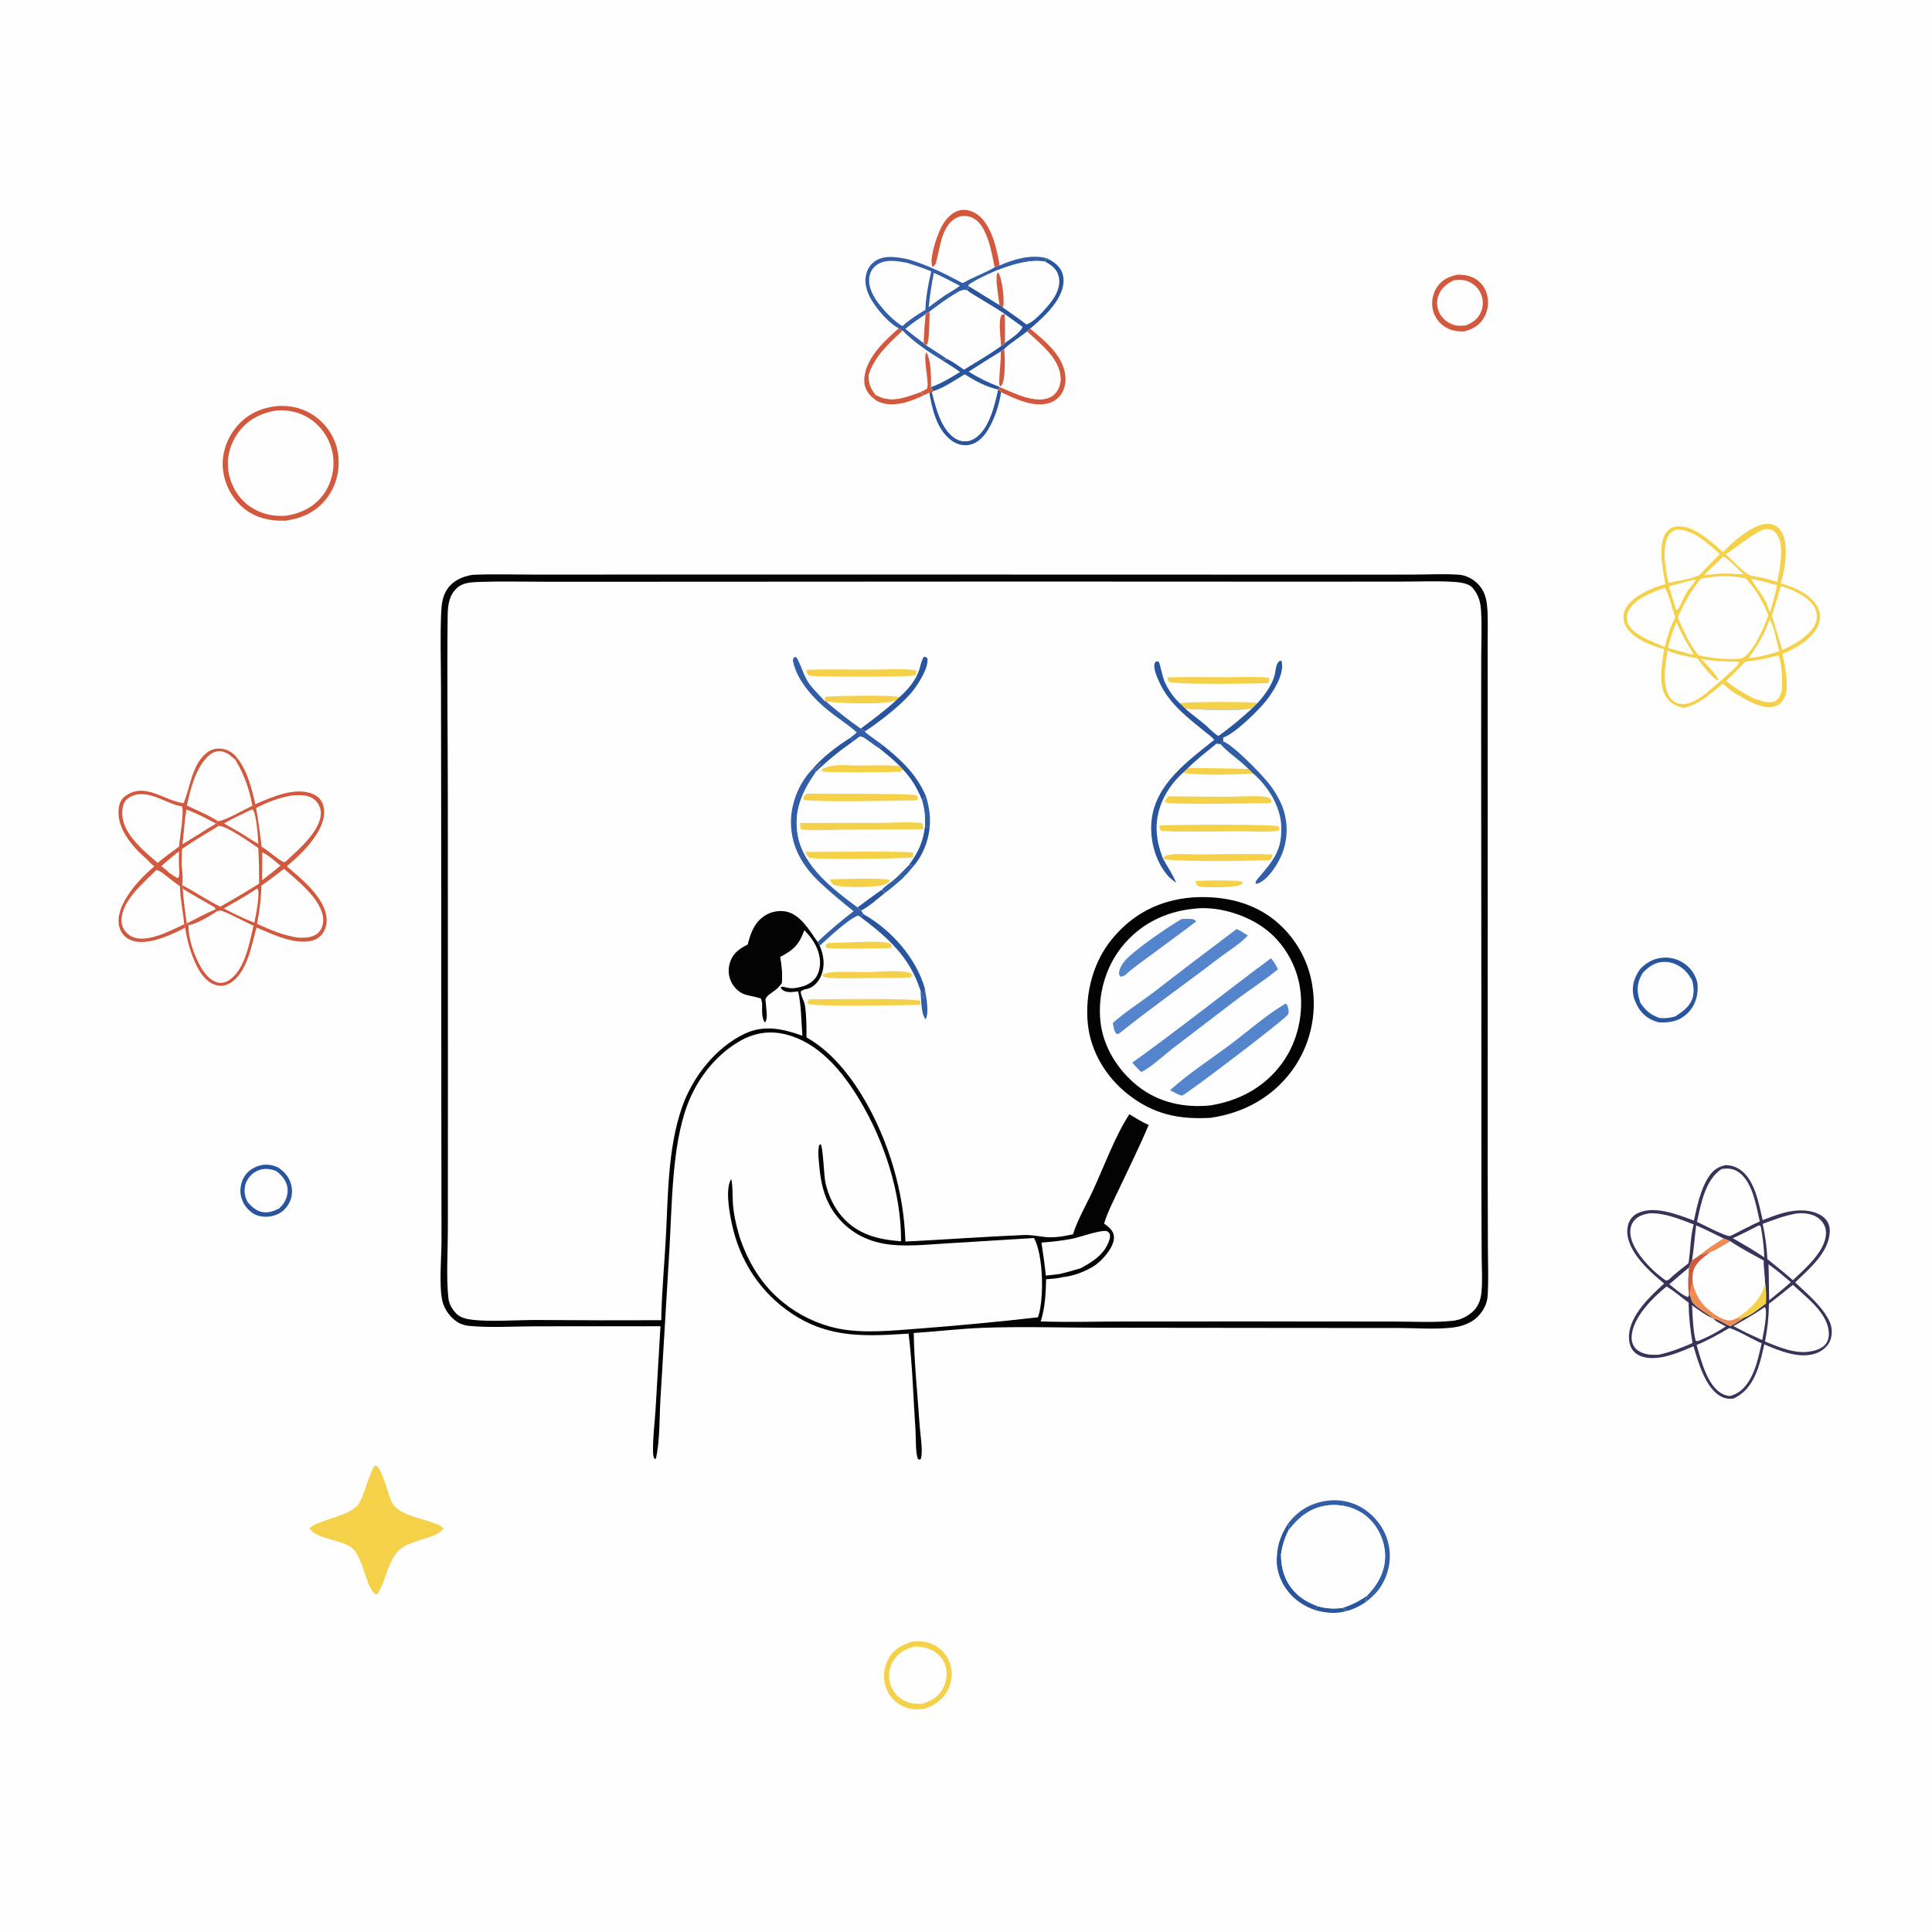 <?xml version="1.0" encoding="utf-8" ?>
<svg xmlns="http://www.w3.org/2000/svg" xmlns:xlink="http://www.w3.org/1999/xlink" width="1024" height="1024">
	<path fill="#FEFEFE" d="M0 0L1024 0L1024 1024L0 1024L0 0Z"/>
	<path fill="#29549E" d="M698.468 851.326C703.045 852.647 706.924 852.779 711.62 852.241C712.526 852.712 713.054 853.045 713.687 853.853C708.315 855.588 702.265 854.858 696.942 853.35L698.468 851.326Z"/>
	<path fill="#29549E" d="M682.709 807.555C683.22 808.98 683.307 809.544 682.961 811.084C680.791 815.402 679.656 819.158 678.952 823.932C678.992 831.676 681.137 838.616 686.729 844.25C690.076 847.623 694.051 849.71 698.468 851.326L696.942 853.35C691.521 851.445 686.554 848.25 682.907 843.769C678.582 838.454 676.086 831.436 676.811 824.564C677.115 818.198 679.298 812.846 682.709 807.555Z"/>
	<path fill="#29549E" d="M528.998 206.448L529.235 206.395L530.586 207.907C529.631 214.611 527.187 221.946 523.687 227.755C521.466 231.441 518.34 234.78 513.983 235.733C510.645 236.463 507.324 235.571 504.558 233.632C496.597 228.052 494.123 217.101 492.575 208.148L494.001 208.049C495.409 213.603 496.871 219.42 499.565 224.514C501.527 228.225 504.756 232.411 509.003 233.542C511.628 234.241 514.269 233.822 516.561 232.374C524.307 227.479 527.112 214.734 528.998 206.448Z"/>
	<path fill="#D2593E" d="M476.326 173.991L478.426 175.228C470.921 182.389 463.809 188.543 460.481 198.671C460.39 203.366 461.205 205.315 463.964 209.104C463.982 209.13 463.988 209.162 463.999 209.191Q464.802 209.629 465.627 210.024C473.066 213.554 480.766 210.318 487.916 207.753L489.75 209.438C483.156 212.71 474.23 215.904 466.914 213.394C465.739 212.991 464.212 212.323 463.359 211.4C461.823 210.331 460.564 209.001 459.614 207.376C457.362 203.527 457.942 199.75 459.018 195.688C462.373 186.482 469.269 180.412 476.326 173.991Z"/>
	<path fill="#D2593E" d="M527.208 141.681C525.794 134.96 524.555 127.357 521.181 121.283C519.498 118.252 517.102 115.654 513.636 114.781C511.167 114.159 508.427 114.485 506.246 115.814C498.902 120.291 498.242 131.647 496.165 138.983C495.821 140.198 495.475 140.756 494.417 141.407C493.98 140.987 494 141.124 493.873 140.474C492.896 135.466 497.055 123.183 499.783 118.827C501.891 115.46 504.964 112.164 509.035 111.398C512.333 110.777 515.83 111.951 518.44 113.969C525.531 119.451 528.552 132.196 529.771 140.74L527.208 141.681Z"/>
	<path fill="#D2593E" d="M546.037 174.218C553.854 180.683 563.929 188.788 564.706 199.746C564.975 203.545 563.966 207.482 561.346 210.329C558.7 213.206 554.967 214.337 551.141 214.326C543.665 214.304 537.251 210.853 530.586 207.907L529.235 206.395L529.797 205.075C536.466 207.759 543.256 211.496 550.605 211.65C553.668 211.714 556.843 211.034 559.044 208.757C561.208 206.519 562.251 203.377 562.118 200.296C561.676 190.016 551.219 182.113 544.318 175.712L546.037 174.218Z"/>
	<path fill="#325EA7" d="M682.709 807.555C687.759 800.846 694.458 796.759 702.755 795.519C710.418 794.374 717.993 796.097 724.242 800.723C730.644 805.462 735.231 812.601 736.34 820.538Q736.442 821.265 736.508 821.995Q736.575 822.726 736.605 823.459Q736.635 824.193 736.629 824.926Q736.623 825.66 736.581 826.393Q736.539 827.125 736.461 827.855Q736.383 828.585 736.269 829.31Q736.155 830.034 736.005 830.753Q735.856 831.471 735.671 832.181Q735.486 832.892 735.267 833.592Q735.048 834.292 734.794 834.981Q734.541 835.669 734.253 836.345Q733.966 837.02 733.646 837.68Q733.326 838.34 732.974 838.984Q732.622 839.628 732.238 840.254Q731.855 840.879 731.441 841.485Q731.027 842.091 730.584 842.676C728.583 845.298 726.136 847.367 723.561 849.399C724.022 848.297 724.113 847.172 724.287 845.998C724.79 845.441 725.295 844.891 725.808 844.344C731.077 838.729 734.519 831.363 734.099 823.528C733.704 816.149 730.221 808.753 724.592 803.935C719.024 799.168 711.221 797.032 703.975 797.855C694.651 798.914 688.452 804.003 682.961 811.084C683.307 809.544 683.22 808.98 682.709 807.555Z"/>
	<path fill="#29549E" d="M128.618 625.334C128.67 625.2 128.715 625.063 128.774 624.932C130.203 621.801 133.025 619.428 136.217 618.23C140.111 616.768 143.701 617.059 147.416 618.788C151.039 621.248 153.505 624.105 154.462 628.489Q154.616 629.177 154.697 629.878Q154.778 630.578 154.786 631.283Q154.793 631.989 154.727 632.691Q154.66 633.393 154.521 634.084Q154.381 634.775 154.17 635.448Q153.959 636.121 153.678 636.768Q153.398 637.415 153.051 638.029Q152.705 638.643 152.296 639.218C151.562 640.264 150.527 641.38 149.496 642.144C149.354 642.255 149.22 642.374 149.072 642.476C146.089 644.519 142.08 645.29 138.534 644.731C134.601 644.11 131.915 641.912 129.706 638.721C129.288 638.04 128.92 637.374 128.604 636.638C126.918 632.715 127.092 629.271 128.618 625.334Z"/>
	<path fill="#FEFEFE" d="M130.245 627.09C131.594 624.094 133.597 621.691 136.706 620.42C140.152 619.013 143.154 619.432 146.511 620.753C149.453 623.01 152.039 626.043 152.414 629.897C152.74 633.244 151.493 636.695 149.246 639.162Q148.588 639.875 147.887 640.547C145.315 641.792 142.74 642.833 139.829 642.525C136.13 642.134 133.589 639.833 131.258 637.127C129.418 633.614 129.243 630.895 130.245 627.09Z"/>
	<path fill="#D2593E" d="M772.331 145.621C775.106 145.496 777.977 145.856 780.524 147.017Q781.173 147.31 781.787 147.669Q782.402 148.028 782.976 148.449Q783.55 148.87 784.077 149.348Q784.605 149.826 785.08 150.356Q785.554 150.886 785.972 151.463Q786.389 152.04 786.744 152.657Q787.099 153.273 787.389 153.924Q787.678 154.574 787.898 155.251C789.218 159.32 788.854 164.014 786.858 167.805C784.44 172.396 780.85 174.294 776.094 175.673C772.431 175.701 769.472 175.394 766.254 173.475Q765.62 173.105 765.027 172.672Q764.434 172.239 763.888 171.749Q763.341 171.259 762.847 170.715Q762.353 170.172 761.916 169.582Q761.48 168.992 761.105 168.361Q760.73 167.73 760.421 167.064Q760.112 166.398 759.871 165.704Q759.631 165.01 759.462 164.296C758.488 160.221 759.339 155.629 761.664 152.152C764.258 148.271 767.909 146.575 772.331 145.621Z"/>
	<path fill="#FEFEFE" d="M770.478 148.533C772.745 148.34 774.997 148.141 777.204 148.83Q777.815 149.018 778.403 149.268Q778.991 149.517 779.551 149.826Q780.11 150.135 780.635 150.501Q781.159 150.866 781.643 151.283Q782.127 151.7 782.566 152.164Q783.005 152.629 783.393 153.137Q783.782 153.644 784.116 154.189Q784.45 154.734 784.726 155.31Q784.99 155.865 785.197 156.444Q785.404 157.022 785.552 157.619Q785.7 158.215 785.788 158.823Q785.876 159.431 785.904 160.045Q785.931 160.659 785.897 161.273Q785.862 161.886 785.767 162.493Q785.672 163.101 785.517 163.695Q785.362 164.29 785.148 164.866C783.627 168.897 780.814 170.782 777.029 172.453C775.286 172.635 773.481 172.789 771.741 172.482C768.47 171.904 765.294 169.666 763.526 166.88Q763.198 166.368 762.924 165.825Q762.652 165.282 762.437 164.713Q762.223 164.144 762.069 163.556Q761.916 162.968 761.825 162.366Q761.734 161.765 761.707 161.158Q761.68 160.551 761.717 159.944Q761.754 159.337 761.855 158.737Q761.955 158.138 762.118 157.552C763.375 153.084 766.53 150.594 770.478 148.533Z"/>
	<path fill="#FEFEFE" d="M511.287 198.392C517.079 201.962 522.321 204.923 528.998 206.448C527.112 214.734 524.307 227.479 516.561 232.374C514.269 233.822 511.628 234.241 509.003 233.542C504.756 232.411 501.527 228.225 499.565 224.514C496.871 219.42 495.409 213.603 494.001 208.049L494.751 207.277C500.408 205.491 506.19 201.448 511.287 198.392Z"/>
	<path fill="#29549E" d="M869.372 513.559C872.876 509.867 877.262 507.622 882.421 507.531Q883.307 507.519 884.189 507.597Q885.071 507.674 885.941 507.839Q886.811 508.005 887.66 508.257Q888.509 508.509 889.328 508.845Q890.147 509.181 890.929 509.598Q891.71 510.015 892.446 510.508Q893.181 511.001 893.864 511.565Q894.546 512.13 895.168 512.76C897.547 515.13 898.951 517.873 899.681 521.125C900.179 526.354 899.131 531.438 895.775 535.596C894.13 537.633 892.132 539.076 889.845 540.307C886.042 541.782 883.085 542.088 879.079 541.852C877.945 541.487 876.79 541.123 875.699 540.638C871.692 538.859 868.647 535.439 867.024 531.418C866.278 529.891 865.823 528.541 865.583 526.849C864.876 521.877 866.496 517.534 869.372 513.559Z"/>
	<path fill="#FEFEFE" d="M870.746 515.58C873.825 512.387 877.223 509.929 881.834 509.799C886.121 509.678 890.316 511.617 893.306 514.652C894.686 516.052 895.778 517.776 896.808 519.441C897.888 523.271 898.206 527.571 896.15 531.146C894.078 534.748 891.318 536.358 888.067 538.669C885.196 539.552 882.698 539.814 879.712 539.561C874.745 537.978 872.267 535.549 869.331 531.421Q868.864 529.851 868.487 528.258C867.387 523.447 868.15 519.705 870.746 515.58Z"/>
	<path fill="#FEFEFE" d="M544.318 175.712C551.219 182.113 561.676 190.016 562.118 200.296C562.251 203.377 561.208 206.519 559.044 208.757C556.843 211.034 553.668 211.714 550.605 211.65C543.256 211.496 536.466 207.759 529.797 205.075C523.948 202.864 518.699 200.321 513.403 196.993Q521.851 191.54 530.415 186.269L532.223 184.99C535.637 181.691 540.554 178.741 544.318 175.712Z"/>
	<path fill="#D2593E" d="M532.223 184.99C532.774 188.286 532.952 201.727 530.892 204.129C530.682 204.373 530.441 204.588 530.215 204.818C529.333 203.87 529.59 202.044 529.642 200.763C529.838 195.922 530.572 191.126 530.415 186.269L532.223 184.99Z"/>
	<path fill="#FEFEFE" d="M478.426 175.228C484.423 181.371 492.2 186.587 499.53 191.05C502.614 193.045 505.923 194.944 508.824 197.186C503.855 200.231 498.948 203.198 493.456 205.214L494.751 207.277L494.001 208.049L492.575 208.148L489.75 209.438L487.916 207.753C480.766 210.318 473.066 213.554 465.627 210.024Q464.802 209.629 463.999 209.191C463.988 209.162 463.982 209.13 463.964 209.104C461.205 205.315 460.39 203.366 460.481 198.671C463.809 188.543 470.921 182.389 478.426 175.228Z"/>
	<path fill="#D2593E" d="M487.916 207.753C488.403 207.546 488.895 207.346 489.374 207.121C489.835 206.904 491.096 206.273 491.331 205.858C492.727 203.388 489.301 190.956 490.811 186.839L491.265 187.146C493.628 192.098 493.48 199.734 493.456 205.214L494.751 207.277L494.001 208.049L492.575 208.148L489.75 209.438L487.916 207.753Z"/>
	<path fill="#F5D14A" d="M483.255 870.113C487.039 869.673 490.369 869.823 493.923 871.342Q494.329 871.515 494.726 871.708Q495.123 871.901 495.509 872.114Q495.895 872.327 496.27 872.56Q496.645 872.793 497.008 873.044Q497.37 873.296 497.72 873.566Q498.069 873.836 498.404 874.123Q498.738 874.411 499.058 874.715Q499.378 875.019 499.682 875.339Q499.985 875.659 500.272 875.994Q500.559 876.33 500.829 876.679Q501.098 877.029 501.349 877.391Q501.6 877.754 501.833 878.129Q502.065 878.505 502.278 878.891Q502.491 879.278 502.683 879.675Q502.876 880.072 503.048 880.478Q503.22 880.884 503.371 881.299C505.009 885.801 504.639 890.93 502.612 895.246C500.017 900.769 495.659 903.731 490.075 905.635C485.955 906.337 481.771 905.945 477.999 904.068Q477.242 903.69 476.527 903.239Q475.812 902.787 475.145 902.266Q474.479 901.744 473.869 901.158Q473.258 900.573 472.71 899.929Q472.161 899.285 471.68 898.589Q471.2 897.893 470.791 897.152Q470.382 896.411 470.05 895.633Q469.718 894.855 469.466 894.048Q469.18 893.169 468.982 892.266Q468.784 891.364 468.676 890.446Q468.568 889.528 468.55 888.604Q468.533 887.68 468.606 886.758Q468.68 885.837 468.843 884.927Q469.007 884.018 469.26 883.129Q469.512 882.24 469.851 881.38Q470.189 880.52 470.611 879.697C473.405 874.321 477.772 871.967 483.255 870.113Z"/>
	<path fill="#FEFEFE" d="M485.218 872.651C488.125 872.734 491.151 873.319 493.781 874.579C497.268 876.249 500.025 879.235 501.132 882.968C502.338 887.031 501.638 891.705 499.526 895.352C496.929 899.836 493.129 901.766 488.335 903.079C484.547 903.122 481.38 902.784 478.105 900.716Q477.478 900.324 476.893 899.871Q476.308 899.418 475.772 898.908Q475.236 898.398 474.754 897.837Q474.272 897.275 473.849 896.668Q473.426 896.061 473.067 895.414Q472.707 894.768 472.415 894.088Q472.122 893.409 471.9 892.703Q471.677 891.997 471.527 891.273Q471.377 890.544 471.299 889.804Q471.221 889.064 471.216 888.32Q471.211 887.575 471.279 886.834Q471.347 886.093 471.487 885.362Q471.627 884.631 471.838 883.917Q472.05 883.204 472.33 882.514Q472.61 881.825 472.956 881.166Q473.303 880.508 473.712 879.886C476.406 875.747 480.501 873.629 485.218 872.651Z"/>
	<path fill="#325EA7" d="M529.771 140.74C537.391 137.34 546.23 134.791 554.529 136.765L554.17 138.774C543.469 136.246 524.167 144.292 514.799 150.04C514.341 150.321 513.909 150.642 513.47 150.952L513.432 151.69L512.631 153.975C510.037 153.302 508.477 154.46 506.281 155.745C501.554 158.513 497.084 161.917 492.716 165.214L490.606 166.485Q489.898 174.164 489.537 181.868L490.92 182.926C494.645 185.356 498.441 187.716 502.104 190.237L499.53 191.05C492.2 186.587 484.423 181.371 478.426 175.228L476.326 173.991C471.526 171.553 466.385 165.605 463.339 161.217C460.263 156.786 457.867 151.38 458.979 145.885C459.604 142.798 461.242 140.092 463.899 138.352C469.083 134.957 475.426 136.317 481.092 137.349C491.548 140.448 500.681 144.937 510.227 150.073C515.707 146.919 521.794 144.841 527.208 141.681L529.771 140.74Z"/>
	<path fill="#FEFEFE" d="M479.82 174.317C483.279 171.476 486.901 168.986 490.606 166.485Q489.898 174.164 489.537 181.868Q484.611 178.179 479.82 174.317Z"/>
	<path fill="#FEFEFE" d="M494.92 144.639C499.654 146.659 504.187 149.114 508.75 151.487C506.209 153.382 503.345 154.995 500.662 156.693C497.801 158.629 495.04 160.757 492.247 162.795C492.814 156.684 493.802 150.669 494.92 144.639Z"/>
	<path fill="#FEFEFE" d="M478.307 172.836C473.933 170.297 469.683 165.833 466.53 161.927C463.193 157.791 460.029 152.567 460.761 147.038C461.1 144.481 462.326 142.148 464.408 140.595C469.102 137.095 475.429 138.34 480.739 139.262C485.054 140.694 489.396 142.064 493.59 143.831C492.004 150.547 490.682 157.327 490.478 164.246C486.034 166.839 482.127 169.396 478.307 172.836Z"/>
	<path fill="#F5D14A" d="M198.547 776.744C198.988 776.834 199.271 776.862 199.689 777.096C202.484 778.657 205.83 792.245 207.486 795.847C210.611 802.644 222.049 804.432 228.536 806.754C230.51 807.461 234.1 808.438 235.016 810.366C230.285 816.093 216.279 815.984 210.741 822.37C205.35 828.585 204.517 837.945 200.025 844.926L198.833 844.874C194.03 841.27 192.789 827.02 187.253 821.108C182.581 816.119 167.694 815.966 164.089 810.138C167.42 805.803 184.324 803.934 189.554 797.817C192.761 794.067 195.07 782.488 198.547 776.744Z"/>
	<path fill="#FEFEFE" d="M682.961 811.084C688.452 804.003 694.651 798.914 703.975 797.855C711.221 797.032 719.024 799.168 724.592 803.935C730.221 808.753 733.704 816.149 734.099 823.528C734.519 831.363 731.077 838.729 725.808 844.344C725.295 844.891 724.79 845.441 724.287 845.998C724.113 847.172 724.022 848.297 723.561 849.399C720.42 851.286 717.31 853.063 713.687 853.853C713.054 853.045 712.526 852.712 711.62 852.241C706.924 852.779 703.045 852.647 698.468 851.326C694.051 849.71 690.076 847.623 686.729 844.25C681.137 838.616 678.992 831.676 678.952 823.932C679.656 819.158 680.791 815.402 682.961 811.084Z"/>
	<path fill="#29549E" d="M711.62 852.241C716.338 850.745 720.215 848.812 724.287 845.998C724.113 847.172 724.022 848.297 723.561 849.399C720.42 851.286 717.31 853.063 713.687 853.853C713.054 853.045 712.526 852.712 711.62 852.241Z"/>
	<path fill="#FEFEFE" d="M554.529 136.765C558.295 138.549 561.788 140.856 563.153 145.017C564.539 149.243 563.22 153.72 561.21 157.499C557.719 164.064 551.568 169.408 546.037 174.218L544.318 175.712C540.554 178.741 535.637 181.691 532.223 184.99L530.415 186.269Q521.851 191.54 513.403 196.993C518.699 200.321 523.948 202.864 529.797 205.075L529.235 206.395L528.998 206.448C522.321 204.923 517.079 201.962 511.287 198.392C506.19 201.448 500.408 205.491 494.751 207.277L493.456 205.214C498.948 203.198 503.855 200.231 508.824 197.186C505.923 194.944 502.614 193.045 499.53 191.05L502.104 190.237C498.441 187.716 494.645 185.356 490.92 182.926L489.537 181.868Q489.898 174.164 490.606 166.485L492.716 165.214C497.084 161.917 501.554 158.513 506.281 155.745C508.477 154.46 510.037 153.302 512.631 153.975L513.432 151.69L513.47 150.952C513.909 150.642 514.341 150.321 514.799 150.04C524.167 144.292 543.469 136.246 554.17 138.774L554.529 136.765Z"/>
	<path fill="#D2593E" d="M529.713 161.737C529.354 157.238 527.437 148.852 528.465 144.95L529.067 144.341C531.167 147.65 532.369 158.033 531.795 161.911C531.716 162.446 531.66 162.51 531.468 162.937L529.713 161.737Z"/>
	<path fill="#29549E" d="M554.529 136.765C558.295 138.549 561.788 140.856 563.153 145.017C564.539 149.243 563.22 153.72 561.21 157.499C557.719 164.064 551.568 169.408 546.037 174.218L544.318 175.712C540.554 178.741 535.637 181.691 532.223 184.99L530.415 186.269Q521.851 191.54 513.403 196.993C518.699 200.321 523.948 202.864 529.797 205.075L529.235 206.395L528.998 206.448C522.321 204.923 517.079 201.962 511.287 198.392C506.19 201.448 500.408 205.491 494.751 207.277L493.456 205.214C498.948 203.198 503.855 200.231 508.824 197.186C505.923 194.944 502.614 193.045 499.53 191.05L502.104 190.237C505.102 191.619 508.154 194.044 510.966 195.839C517.548 191.812 524.236 187.884 530.54 183.432L532.575 181.864C532.615 176.723 532.72 171.576 532.489 166.438C527.652 163.17 522.557 160.239 517.569 157.207C515.843 156.199 514.211 155.202 512.631 153.975L513.432 151.69Q516.7 153.725 519.991 155.721L529.713 161.737L531.468 162.937C535.665 165.881 539.939 168.783 543.971 171.946C544.07 171.928 544.17 171.92 544.266 171.891C548.528 170.59 556.52 161.377 558.878 157.419C560.891 154.04 562.146 150.096 561.038 146.186C559.972 142.422 557.432 140.608 554.17 138.774L554.529 136.765Z"/>
	<path fill="#FEFEFE" d="M532.489 166.438Q537.26 169.816 541.991 173.25C540.727 176.464 535.269 179.822 532.575 181.864C532.615 176.723 532.72 171.576 532.489 166.438Z"/>
	<path fill="#FEFEFE" d="M492.716 165.214C497.084 161.917 501.554 158.513 506.281 155.745C508.477 154.46 510.037 153.302 512.631 153.975C514.211 155.202 515.843 156.199 517.569 157.207C522.557 160.239 527.652 163.17 532.489 166.438C532.72 171.576 532.615 176.723 532.575 181.864L530.54 183.432C524.236 187.884 517.548 191.812 510.966 195.839C508.154 194.044 505.102 191.619 502.104 190.237C498.441 187.716 494.645 185.356 490.92 182.926L489.537 181.868Q489.898 174.164 490.606 166.485L492.716 165.214Z"/>
	<path fill="#D2593E" d="M530.54 183.432C530.486 179.027 528.962 170.811 530.777 166.943L532.489 166.438C532.72 171.576 532.615 176.723 532.575 181.864L530.54 183.432Z"/>
	<path fill="#D2593E" d="M492.716 165.214C492.613 167.9 492.673 181.226 491.324 182.642C491.21 182.761 491.054 182.832 490.92 182.926L489.537 181.868Q489.898 174.164 490.606 166.485L492.716 165.214Z"/>
	<path fill="#D2593E" d="M147.155 215.191C154.394 214.795 161.279 216.46 167.185 220.81C173.541 225.491 177.968 232.418 179.138 240.271C180.37 248.534 178.478 256.968 173.469 263.706C167.897 271.201 160.455 274.578 151.401 275.978C143.604 276.256 136.102 274.745 129.79 269.879C123.356 264.918 119.094 257.052 118.19 248.999C117.286 240.945 120 232.826 125.058 226.571C130.782 219.491 138.22 216.129 147.155 215.191Z"/>
	<path fill="#FEFEFE" d="M145.973 217.642C152.557 217.013 158.803 218.329 164.365 222.03Q164.951 222.427 165.517 222.853Q166.082 223.279 166.626 223.732Q167.169 224.186 167.689 224.666Q168.209 225.147 168.705 225.652Q169.2 226.158 169.67 226.688Q170.139 227.218 170.582 227.77Q171.024 228.323 171.439 228.897Q171.853 229.471 172.238 230.065Q172.623 230.659 172.978 231.272Q173.333 231.884 173.656 232.514Q173.98 233.143 174.272 233.788Q174.564 234.433 174.823 235.092Q175.082 235.751 175.308 236.422Q175.534 237.093 175.726 237.774Q175.918 238.456 176.076 239.146Q176.234 239.836 176.357 240.533C177.595 247.887 175.924 255.823 171.555 261.894C166.661 268.695 159.661 272.092 151.528 273.351C144.981 273.891 138.379 272.392 132.878 268.728C126.606 264.551 122.551 257.837 121.194 250.483C119.848 243.194 121.78 235.796 125.958 229.755C130.851 222.682 137.741 219.137 145.973 217.642Z"/>
	<path fill="#D2593E" d="M97.312 425.706C100.896 417.087 101.685 405.308 109.558 399.004C111.748 397.252 114.433 396.505 117.214 396.816C120.725 397.208 123.612 399.005 125.731 401.781L124.895 402.933C129.479 410.486 132.22 418.371 133.802 427.082C129.674 428.989 119.127 435.144 115.559 435.285L114.597 436.185C114.989 437.096 115.26 437.138 116.038 437.701C109.5 441.685 102.873 445.577 96.564 449.919C96.431 452.788 96.151 455.722 96.314 458.591C96.695 461.783 97.12 466.052 96.577 469.199L96.821 470.894C99.375 472.833 113.358 480.461 113.799 480.952C114.037 481.217 114.102 481.596 114.253 481.918L115.001 483.011C112.347 484.924 102.984 490.46 99.947 490.287L99.201 489.398L97.911 489.895L98.139 491.706C91.257 495.303 81.379 499.807 73.495 499.218C70.274 498.977 67.165 497.745 65.136 495.143C63.197 492.657 62.575 489.423 62.931 486.337C64.063 476.502 74.485 465.188 81.813 459.162C80.156 457.973 78.791 456.46 77.368 455.008C75.336 453.257 73.355 451.363 71.569 449.362C66.589 443.78 62.179 436.763 62.87 428.965C63.103 426.323 63.983 423.801 66.143 422.135C76.472 414.168 86.825 424.227 96.884 425.656C97.026 425.676 97.169 425.69 97.312 425.706Z"/>
	<path fill="#FEFEFE" d="M94.844 451.173C94.745 454.59 94.759 457.915 95.024 461.324C94.978 462.87 95.237 464.188 94.355 465.49C92.59 464.839 91.252 463.541 89.643 462.604C88.616 461.338 86.757 460.159 85.476 459.097C88.469 456.328 91.713 453.785 94.844 451.173Z"/>
	<path fill="#FEFEFE" d="M96.821 470.894C99.375 472.833 113.358 480.461 113.799 480.952C114.037 481.217 114.102 481.596 114.253 481.918C109.053 484.153 104.017 486.88 98.956 489.416C98.095 483.243 97.285 477.111 96.821 470.894Z"/>
	<path fill="#FEFEFE" d="M98.772 429.045C104.216 431.069 109.396 433.731 114.471 436.541C111.513 438.242 108.642 440.062 105.767 441.898L96.695 447.494C97.474 441.337 97.779 435.195 98.772 429.045Z"/>
	<path fill="#FEFEFE" d="M78.915 453.283C75.986 450.734 73.158 448.01 70.7 444.997C66.872 440.304 64.117 434.936 64.937 428.686C65.232 426.436 66.129 424.262 68.073 422.963C77.141 416.903 88.005 426.146 95.705 427.224C95.95 427.258 96.196 427.283 96.442 427.312C97.689 430.439 95.245 444.195 94.898 448.681C91.083 451.51 87.223 454.293 83.57 457.331L78.915 453.283Z"/>
	<path fill="#FEFEFE" d="M82.847 461.14C85.202 461.45 88.324 464.568 90.333 465.992Q92.877 467.869 95.388 469.789C95.535 476.638 97.021 483.14 97.634 489.903C90.954 492.916 83.152 497.226 75.727 497.497C72.624 497.61 69.645 496.832 67.367 494.63C65.372 492.7 64.331 490.403 64.404 487.611C64.677 477.141 76.082 467.958 82.847 461.14Z"/>
	<path fill="#FEFEFE" d="M99.098 426.992C100.756 418.609 103.455 408.253 109.349 401.763C111.109 399.825 113.357 398.21 116.066 398.143C119.668 398.053 122.511 400.545 124.895 402.933C129.479 410.486 132.22 418.371 133.802 427.082C129.674 428.989 119.127 435.144 115.559 435.285C110.537 431.986 104.528 429.568 99.098 426.992Z"/>
	<path fill="#D2593E" d="M124.895 402.933L125.731 401.781C131.147 408.54 133.405 417.953 135.369 426.208C144.023 422.509 156.39 416.92 165.757 420.808C168.254 421.845 170.189 423.632 171.106 426.205C172.634 430.491 171.477 435.278 169.48 439.203C165.505 447.014 158.584 453.555 152.006 459.171C159.81 465.833 172.496 475.95 173.139 487.066C173.32 490.192 172.36 493.278 170.285 495.647C168.003 498.253 164.547 499.068 161.212 499.096C152.509 499.168 143.806 494.916 135.946 491.589C133.38 501.008 130.949 515.813 121.823 521.155C119.367 522.592 116.962 522.851 114.242 522.038C109.408 520.593 106.296 516 104.162 511.701C101.049 505.426 99.207 498.605 98.139 491.706L97.911 489.895L99.201 489.398L99.947 490.287C102.984 490.46 112.347 484.924 115.001 483.011L114.253 481.918C114.102 481.596 114.037 481.217 113.799 480.952C113.358 480.461 99.375 472.833 96.821 470.894L96.577 469.199C97.12 466.052 96.695 461.783 96.314 458.591C96.151 455.722 96.431 452.788 96.564 449.919C102.873 445.577 109.5 441.685 116.038 437.701C115.26 437.138 114.989 437.096 114.597 436.185L115.559 435.285C119.127 435.144 129.674 428.989 133.802 427.082C132.22 418.371 129.479 410.486 124.895 402.933Z"/>
	<path fill="#FEFEFE" d="M138.994 451.725C142.467 453.33 145.68 456.409 148.675 458.805C147.25 460.052 145.735 461.208 144.256 462.392L138.927 466.553C138.888 461.612 138.965 456.666 138.994 451.725Z"/>
	<path fill="#FEFEFE" d="M133.616 428.986L133.89 429.095C136.045 431.393 136.679 443.809 136.949 447.277C133.817 445.515 130.786 443.504 127.731 441.607L118.736 436.459C123.485 433.625 128.633 431.379 133.616 428.986Z"/>
	<path fill="#FEFEFE" d="M136.276 470.913L136.597 471.16C137.954 473.706 135.485 485.703 134.828 489.018C131.169 487.673 127.681 485.976 124.165 484.304C122.288 483.495 120.46 482.433 118.637 481.499C124.579 478.082 130.619 474.792 136.276 470.913Z"/>
	<path fill="#FEFEFE" d="M154.467 421.661C154.903 421.618 155.338 421.572 155.775 421.547C159.799 421.313 163.864 421.192 167.021 424.126C168.937 425.906 170.061 428.286 170.052 430.918C170.02 440.446 157.839 450.639 151.379 456.649L150.87 456.965C148.306 456.6 141.872 450.42 138.697 448.812C137.858 441.904 136.932 435.102 135.737 428.246C141.705 425.123 147.823 422.851 154.467 421.661Z"/>
	<path fill="#FEFEFE" d="M150.506 460.484C157.676 466.819 170.826 476.868 171.297 487.187C171.412 489.713 170.584 492.573 168.714 494.349C165.854 497.066 161.883 497.07 158.206 496.982C150.292 495.871 143.44 492.95 136.233 489.659C137.581 482.877 138.366 476.246 138.627 469.336C142.722 466.551 146.613 463.539 150.506 460.484Z"/>
	<path fill="#FEFEFE" d="M115.001 483.011C115.578 482.878 116.14 482.588 116.731 482.612C118.979 482.704 130.868 489.251 134.385 490.603C132.218 499.788 129.799 514.213 121.204 519.639C119.496 520.718 117.449 521.226 115.455 520.762C111.333 519.802 108.269 515.753 106.291 512.273C102.849 506.215 99.663 497.323 99.947 490.287C102.984 490.46 112.347 484.924 115.001 483.011Z"/>
	<path fill="#FEFEFE" d="M116.038 437.701C120.444 437.862 132.774 446.666 136.867 449.436C137.335 455.736 137.307 462.035 137.331 468.348Q127.178 474.709 116.721 480.555C109.657 477.075 103.309 472.596 96.577 469.199C97.12 466.052 96.695 461.783 96.314 458.591C96.151 455.722 96.431 452.788 96.564 449.919C102.873 445.577 109.5 441.685 116.038 437.701Z"/>
	<path fill="#F5D14A" d="M913.265 292.681C917.214 288.209 922.203 284.101 927.303 281.003C930.775 278.894 935.296 276.796 939.425 277.981C941.79 278.66 943.504 280.362 944.61 282.515C948.128 289.369 946.084 302.153 943.855 309.134Q946.039 309.832 948.203 310.592C954.07 312.683 961.043 316.478 963.67 322.401C965.012 325.43 964.894 328.743 963.56 331.751C960.412 338.847 951.599 343.779 944.693 346.511C946.149 353.367 947.895 361.06 946.59 368.067C945.456 370.738 944.377 372.917 941.556 374.078C937.573 375.717 932.918 374.365 929.191 372.648C926.764 371.529 924.132 370.224 921.924 368.716C918.549 367.229 915.84 364.781 913.166 362.305C906.738 367.591 900.756 373.349 892.408 375.238C888.775 374.374 885.829 373.185 883.549 370.074C878.53 363.224 880.902 351.986 881.986 344.157C878.462 343.029 874.962 341.863 871.632 340.234C867.286 338.109 862.445 334.886 860.928 330.048C860.099 327.406 860.437 324.662 861.783 322.255C865.473 315.659 875.79 311.458 882.753 309.602Q882.067 306.757 881.651 303.86C880.728 297.598 879.105 287.246 883.389 281.891C884.799 280.127 886.81 279.156 889.048 278.983C897.749 278.307 907.199 287.347 913.265 292.681Z"/>
	<path fill="#FEFEFE" d="M928.131 306.67C932.738 307.747 937.305 308.854 941.845 310.192C941.109 314.461 939.774 318.685 938.644 322.867L938.269 324.047L937.799 324.042C935.279 315.329 931.87 313.785 928.131 306.67Z"/>
	<path fill="#FEFEFE" d="M913.441 294.873C917.347 297.416 920.756 301.078 923.965 304.422C920.756 304.19 917.545 304.092 914.33 303.985C910.534 304.033 906.822 304.444 903.062 304.933C906.43 301.494 909.969 298.207 913.441 294.873Z"/>
	<path fill="#FEFEFE" d="M898.24 307.157L898.563 307.218C898.331 308.226 898.512 307.95 897.956 308.687C896.368 310.79 894.585 312.787 893.287 315.094C891.798 317.738 890.761 321.32 888.78 323.552L888.253 322.869C886.937 318.838 885.786 314.768 884.638 310.687L898.24 307.157Z"/>
	<path fill="#FEFEFE" d="M888.435 329.933C888.844 330.392 888.678 330.143 888.972 330.801C891.464 336.38 894.338 341.559 897.633 346.694C896.771 346.947 896.25 346.723 895.391 346.535C891.598 345.564 887.826 344.494 884.048 343.467C885.28 338.882 886.542 334.294 888.435 329.933Z"/>
	<path fill="#FEFEFE" d="M937.888 328.463C940.285 331.697 941.902 340.976 942.99 345.156C939.252 346.485 935.541 347.365 931.66 348.174L926.72 348.892C931.489 342.45 935.272 336.061 937.888 328.463Z"/>
	<path fill="#FEFEFE" d="M942.709 347.307C944.595 352.614 944.548 359.884 944.504 365.515C943.849 367.896 943.078 370.617 940.601 371.724C937.355 373.176 932.822 371.067 929.577 370.258C924.37 367.465 919.443 364.718 914.91 360.89C918.389 357.573 921.796 354.258 925.024 350.691C931.095 350.047 936.837 348.987 942.709 347.307Z"/>
	<path fill="#FEFEFE" d="M882.241 311.544L882.405 311.579C883.906 312.99 886.842 324.232 887.805 327.075C885.377 332.269 883.673 337.346 882.353 342.927C878.928 341.547 875.57 340.103 872.237 338.512C868.814 336.645 864.503 334.221 862.874 330.503C861.952 328.4 862.065 326.134 863.016 324.064C866.066 317.42 875.846 313.845 882.241 311.544Z"/>
	<path fill="#FEFEFE" d="M943.869 310.633C949.684 312.402 956.681 315.332 960.558 320.208C962.328 322.434 963.262 325.068 962.889 327.92C962.214 333.081 957.831 336.453 954.015 339.437C950.992 341.442 947.953 343.029 944.64 344.497C942.725 338.449 941.097 332.319 939.134 326.278Q941.681 318.51 943.869 310.633Z"/>
	<path fill="#FEFEFE" d="M934.804 280.558C935.613 280.49 936.449 280.41 937.261 280.464C939.092 280.585 940.687 281.686 941.734 283.143C946.06 289.162 943.216 301.834 941.949 308.505C937.487 306.844 932.8 305.94 928.129 305.1C924.589 304.264 917.997 296.437 914.589 293.823C921.545 289.381 927.151 283.984 934.804 280.558Z"/>
	<path fill="#FEFEFE" d="M888.362 280.71C897.704 280.512 904.959 287.998 911.581 293.627Q906.149 299.053 900.891 304.647C896.389 307.048 889.342 307.703 884.299 309.013C882.98 302.152 880.858 292.155 883.559 285.405C884.599 282.806 885.86 281.833 888.362 280.71Z"/>
	<path fill="#FEFEFE" d="M883.908 344.83C888.722 347.024 894.49 347.943 899.674 348.98C902.86 353.187 905.881 357.602 910.228 360.702L910.902 360.41L910.409 360.784L910.858 360.277C908.855 356.238 904.611 352.5 901.546 349.188C908.209 350.521 914.727 350.636 921.491 350.773L921.775 351.384L920.631 352.874C915.813 357.749 910.39 362.284 905.121 366.67C901.177 369.954 896.197 373.73 890.761 373.074C888.509 372.802 886.528 371.698 885.205 369.837C880.6 363.362 882.709 352.045 883.908 344.83Z"/>
	<path fill="#FEFEFE" d="M907.872 305.714C913.566 305.3 919.885 305.08 925.415 306.713C930.76 312.404 934.401 318.922 937.274 326.12C934.65 333.01 931.396 340.98 926.392 346.503C924.558 348.527 923.352 349.116 920.625 349.255C913.902 349.432 906.667 348.921 900.144 347.26C895.335 341.244 892.281 334.257 889.285 327.231C892.688 319.563 896.171 313.172 901.519 306.688L907.872 305.714Z"/>
	<path fill="#36345B" d="M914.369 617.575Q915.334 617.548 916.293 617.661Q917.251 617.775 918.183 618.028Q919.115 618.281 919.999 618.667Q920.884 619.053 921.703 619.564C930.056 624.7 932.169 637.874 934.254 646.707C940.501 644.251 947.031 641.713 953.824 641.528C958.309 641.406 963.84 642.455 967.166 645.716C969.069 647.582 969.916 650.075 969.829 652.717C969.459 663.829 958.832 672.589 951.463 679.701C957.868 685.757 965.904 692.339 969.704 700.45C971.155 703.549 971.286 707.581 969.954 710.763C968.758 713.622 965.848 715.967 963.027 717.094C954.189 720.623 943.234 715.994 935.083 712.546C934.199 716.853 933.205 721.192 931.727 725.338C929.228 732.346 925.683 738.02 918.737 741.272C916.435 741.539 914.261 741.278 912.184 740.181C903.898 735.805 900.118 721.951 897.578 713.554C890.816 716.406 883.267 719.798 875.794 719.808C872.358 719.813 868.507 719.003 866.049 716.422C863.908 714.174 863.253 710.933 863.384 707.918C863.851 697.191 874.647 686.967 882.034 680.302C875.533 674.944 868.414 668.633 864.618 660.951C862.742 657.153 861.676 652.452 863.197 648.343C864.17 645.717 866.032 643.874 868.586 642.763C877.388 638.935 889.411 643.845 897.823 646.931C899.41 639.439 901.21 630.864 905.29 624.274C907.625 620.502 910.077 618.601 914.369 617.575Z"/>
	<path fill="#FEFEFE" d="M895.223 671.752C894.878 676.484 894.562 681.423 895.19 686.142C895.074 686.954 895.19 686.482 894.707 687.517C891.34 686.429 887.611 682.808 884.75 680.682L895.223 671.752Z"/>
	<path fill="#FEFEFE" d="M937.345 670.115C941.502 673.031 945.325 676.308 949.19 679.591L944.784 683.386L937.705 689.162C937.509 682.814 937.596 676.468 937.345 670.115Z"/>
	<path fill="#FEFEFE" d="M932.291 649.464C932.885 649.526 932.513 649.428 933.254 650.097Q934.77 658.211 935.142 666.457C932.689 664.788 930.139 663.231 927.641 661.625L918.435 656.277C923.124 654.194 927.695 651.748 932.291 649.464Z"/>
	<path fill="#FEFEFE" d="M935.14 692.909L935.558 692.967C936.989 695.805 934.606 707.006 934.006 710.264L925.322 706.255L918.765 702.873C924.305 699.678 929.883 696.561 935.14 692.909Z"/>
	<path fill="#FEFEFE" d="M896.822 691.827C900.314 694.37 904.014 697.096 907.987 698.818C909.626 700.631 912.591 701.82 914.744 703.018C910.664 705.676 906.021 708.31 901.516 710.138C900.368 710.603 899.873 711.077 898.717 710.584C897.329 704.496 897.142 698.051 896.822 691.827Z"/>
	<path fill="#FEFEFE" d="M899.019 649.466C903.947 651.619 908.733 654.002 913.533 656.422C914.719 656.883 916.015 657.279 917.126 657.896C913.926 659.604 909.933 662.526 906.552 663.609C904.735 663.756 903.223 664.954 901.531 664.833C899.961 665.928 898.409 667.091 896.773 668.083C897.831 661.978 898.168 655.628 899.019 649.466Z"/>
	<path fill="#ED8B51" d="M913.533 656.422C914.719 656.883 916.015 657.279 917.126 657.896C913.926 659.604 909.933 662.526 906.552 663.609C904.735 663.756 903.223 664.954 901.531 664.833C905.11 661.585 909.478 659.028 913.533 656.422Z"/>
	<path fill="#FEFEFE" d="M916.465 703.926C918.9 704.013 930.22 710.609 933.722 711.985C932.158 718.522 930.773 725.694 927.267 731.524C924.746 735.718 921.629 738.727 916.82 739.94C915.451 739.736 914.072 739.393 912.834 738.754C904.937 734.681 901.54 720.805 899.245 712.87C905.255 710.364 910.882 707.25 916.465 703.926Z"/>
	<path fill="#FEFEFE" d="M912.528 619.555C915.54 619.165 918.223 619.256 920.888 620.874C928.859 625.713 930.781 639.03 932.709 647.384C927.806 649.578 923.031 652.15 918.231 654.564C917.797 654.788 917.49 654.969 917.005 655.107C915.009 655.671 902.208 648.848 899.445 647.611C901.573 638.011 903.73 625.37 912.528 619.555Z"/>
	<path fill="#FEFEFE" d="M952.407 643.164C953.028 643.067 953.621 643.031 954.25 643.03C958.23 643.024 962.331 643.829 965.159 646.86C967.012 648.846 967.926 651.249 967.811 653.964C967.416 663.334 956.608 672.516 950.262 678.519C945.87 674.635 941.228 671.003 936.697 667.281C936.509 660.922 935.543 654.879 934.262 648.658C940.22 646.486 946.116 644.161 952.407 643.164Z"/>
	<path fill="#FEFEFE" d="M883.309 681.878C887.269 684.173 891.2 687.717 894.984 690.388C895.089 697.488 895.826 704.866 897.083 711.847C891.168 714.375 885.446 716.668 879.13 718.023C877.767 718.06 876.358 718.132 874.998 718.031C872.076 717.812 868.619 716.757 866.662 714.449C864.968 712.452 864.578 709.828 864.89 707.293C866.077 697.622 876.118 687.663 883.309 681.878Z"/>
	<path fill="#FEFEFE" d="M873.977 643.11C882.046 642.673 890.27 646.153 897.675 648.967C895.889 655.643 896.028 662.753 894.938 669.564Q890.618 672.823 886.514 676.349C885.48 677.338 884.543 678.558 883.053 678.73C876.125 674.167 866.207 664.098 864.391 655.727C863.775 652.892 864.004 649.799 865.768 647.398C867.8 644.633 870.75 643.716 873.977 643.11Z"/>
	<path fill="#FEFEFE" d="M950.279 680.983L953.488 683.858C959.872 689.616 969.091 697.3 969.319 706.649C969.377 709.01 968.806 711.315 967.083 713.016C964.251 715.812 959.374 716.54 955.579 716.651C948.415 716.483 942.05 713.618 935.495 711.04C936.815 704.368 937.514 697.813 937.572 691.011Q944.008 686.102 950.279 680.983Z"/>
	<path fill="#FEFEFE" d="M917.126 657.896C922.648 661.626 928.93 664.883 934.788 668.112C934.731 672.237 935.501 676.259 935.552 680.361C936.234 683.796 936.016 687.375 935.983 690.862C932.831 693.051 928.135 697.271 924.492 698.255C922.36 700.052 919.489 701.492 917.103 702.982C914.322 701.729 910.926 699.259 907.987 698.818C905.798 696.76 903.098 695.285 900.664 693.532C897.991 691.607 896.461 690.151 895.939 686.844L895.19 686.142C894.562 681.423 894.878 676.484 895.223 671.752L896.773 668.083C898.409 667.091 899.961 665.928 901.531 664.833C903.223 664.954 904.735 663.756 906.552 663.609C909.933 662.526 913.926 659.604 917.126 657.896Z"/>
	<path fill="#D2593E" d="M901.531 664.833C903.223 664.954 904.735 663.756 906.552 663.609C902.613 666.645 897.869 669.678 897.219 675.066C897.035 676.586 897.002 678.194 897.205 679.712C896.389 681.601 896.117 682.992 896.029 685.035L895.939 686.844L895.19 686.142C894.562 681.423 894.878 676.484 895.223 671.752L896.773 668.083C898.409 667.091 899.961 665.928 901.531 664.833Z"/>
	<path fill="#F5D14A" d="M935.552 680.361C936.234 683.796 936.016 687.375 935.983 690.862C932.831 693.051 928.135 697.271 924.492 698.255C923.04 698.654 921.544 698.731 920.05 698.867C927.142 694.516 933.487 688.67 935.552 680.361Z"/>
	<path fill="#ED8B51" d="M897.205 679.712C898.871 687.777 902.696 692.599 909.542 697.145C911.637 698.536 915.232 700.345 917.823 699.755C918.627 699.572 919.323 699.241 920.05 698.867C921.544 698.731 923.04 698.654 924.492 698.255C922.36 700.052 919.489 701.492 917.103 702.982C914.322 701.729 910.926 699.259 907.987 698.818C905.798 696.76 903.098 695.285 900.664 693.532C897.991 691.607 896.461 690.151 895.939 686.844L896.029 685.035C896.117 682.992 896.389 681.601 897.205 679.712Z"/>
	<path fill="#030304" d="M250.367 304.675C261.401 304.18 272.63 304.556 283.686 304.551L345.076 304.53L536.527 304.537L698.342 304.58L747.941 304.561C756.291 304.55 764.931 304.059 773.242 304.611C776.068 304.798 779.247 306.141 781.473 307.865C785.948 311.33 787.631 315.546 788.178 321.019C788.795 327.193 788.472 333.633 788.482 339.845L788.502 373.46L788.526 481.2L788.502 617.463L788.616 662.05C788.642 670.19 789.015 678.516 788.499 686.638C788.246 690.623 786.684 693.891 784.096 696.92C780.37 701.282 774.815 703.131 769.273 703.711C760.279 704.654 750.537 703.885 741.475 703.865L688.724 703.833L581.473 703.717C561.381 703.671 541.066 703.026 521.001 703.77C508.761 704.224 496.519 705.743 484.288 706.52C484.588 722.992 486.366 739.532 487.465 755.972C487.772 760.571 489.182 768.299 488.219 772.5C487.986 773.516 488.196 773.157 487.275 773.703L486.503 773.22C485.164 769.938 485.5 761.991 485.235 758.117C484.071 741.124 483.669 723.737 481.567 706.856C459.144 708.256 439.891 709.461 420.204 696.56C403.035 685.309 392.015 668.348 387.82 648.288C386.631 642.603 384.256 629.969 387.571 624.895C388.477 628.736 388.159 633.286 388.42 637.251C388.826 643.404 390.116 649.218 391.845 655.123C396.391 668.923 403.765 681.301 415.236 690.421Q416.811 691.692 418.458 692.867Q420.104 694.043 421.818 695.119Q423.531 696.195 425.305 697.169Q427.079 698.142 428.907 699.009Q430.735 699.876 432.612 700.634Q434.488 701.392 436.405 702.038Q438.323 702.683 440.275 703.215Q442.228 703.746 444.208 704.162C458.238 706.96 473.492 705.142 487.661 704.139Q518.958 701.742 550.146 698.202C550.286 697.785 550.424 697.368 550.547 696.945C553.368 687.199 552.946 665.168 548.067 656.181L501.924 659.019C492.301 659.574 482.214 660.713 472.603 659.76C461.088 658.619 450.963 653.87 443.656 644.752C437.005 636.453 434.98 627.3 434.119 616.866C433.892 614.12 433.53 610.995 433.922 608.253C434.075 607.182 434.012 607.027 434.93 606.395C436.27 607.689 436.661 623.378 437.557 627.146C439.079 633.543 441.868 639.73 446.192 644.728C454.502 654.334 465.389 656.994 477.579 657.904C477.775 632.44 468.578 604.442 455.424 582.702C446.366 567.731 433.954 552.466 416.174 548.181C407.198 546.017 398.852 547.648 391.042 552.426C378.704 559.974 369.44 572.068 364.37 585.507C355.949 607.823 356.226 639.206 354.734 663.318L350.026 742.058C349.44 751.816 349.822 763.769 347.614 773.153L346.889 773.199C346.207 771.926 346.166 770.799 346.128 769.385C345.935 762.192 346.988 754.647 347.429 747.446L350.065 702.938L283.247 702.974C271.964 702.998 260.125 703.807 248.935 702.772C246.596 702.556 244.559 702.036 242.557 700.781C238.615 698.31 235.381 693.844 234.401 689.29C232.639 681.108 233.984 666.351 234.006 657.454L233.918 593.116L233.832 431.311L233.736 364.057C233.716 351.156 233.288 338.101 233.808 325.216C233.995 320.593 234.452 315.935 237.206 312.045C240.396 307.538 245.125 305.608 250.367 304.675Z"/>
	<path fill="#FEFEFE" d="M551.984 658.591C557.344 658.195 562.739 657.617 568.019 656.6C572.523 655.732 582.243 652.099 586.156 652.449C587.258 652.548 587.467 653.12 588.144 653.858C588.453 655.103 588.408 655.931 588.021 657.131C585.589 664.68 579.358 668.657 572.784 672.194Q567.254 673.881 561.637 675.253L554.314 676.109C553.76 670.241 552.845 664.42 551.984 658.591Z"/>
	<path fill="#FEFEFE" d="M350.461 699.733Q317.238 699.888 284.015 699.614C274.435 699.617 259.922 700.601 250.82 699.555C247.864 699.216 244.351 698.638 242.125 696.501C239.909 694.375 237.992 691.194 237.667 688.098C236.442 676.428 237.371 663.78 237.379 652.024L237.41 576.805L237.354 421.703C237.334 390.134 236.879 358.503 237.266 326.939C237.334 321.413 237.723 315.947 241.948 311.879C245.127 308.818 249.47 308.586 253.712 308.438C265.469 308.028 277.335 308.34 289.106 308.338L355.707 308.333L544.311 308.232L692.012 308.296L743.143 308.259C751.581 308.259 760.144 307.91 768.568 308.303C772.177 308.472 778.021 308.724 780.488 311.559C783.734 315.289 784.729 319.167 785.012 324.007C785.457 331.628 785.104 339.45 785.084 347.087L785.043 388.701L785.14 524.311L785.175 631.564L785.302 665.628C785.337 672.005 785.83 678.697 785.189 685.025C784.743 689.434 783.26 693.158 779.693 695.944C776.739 698.252 773.648 699.677 769.914 700.059C759.889 701.085 749.325 700.454 739.244 700.447L683.623 700.398L596.484 700.407C581.571 700.418 566.487 700.914 551.591 700.375C553.938 693.08 554.279 685.656 554.468 678.043C557.204 677.765 560.248 677.719 562.885 676.956C568.07 676.431 573.016 674.762 577.592 672.31C580.482 670.862 583.129 668.653 585.24 666.215C587.735 663.336 590.815 659.084 590.375 655.113C590.026 651.966 587.498 650.277 585.187 648.512C587.221 641.941 590.587 635.562 593.524 629.352C598.719 618.366 604.08 607.443 608.847 596.263C605.263 594.731 601.926 592.575 598.577 590.588C591.014 602.199 585.412 617.657 579.567 630.375C575.998 638.141 571.293 646.049 568.719 654.188C564.128 655.218 558.973 656.148 554.27 655.668C550.342 655.266 546.461 654.431 542.495 654.597C521.627 655.469 500.75 657.021 479.881 658.045C479.476 644.734 477.362 632.1 473.713 619.324C466.656 594.623 450.456 562.645 427.475 549.865C427.453 544.309 427.491 537.941 426.555 532.483C426.196 530.388 424.113 527.145 424.488 525.289L426.387 524.414C427.184 524.311 428.081 524.092 428.841 523.805C431.825 522.677 434.012 520.029 435.198 517.142C437.392 511.803 436.692 506.44 434.45 501.284L433.333 499.259C429.181 493.273 423.992 484.259 416.166 483.056Q415.37 482.929 414.564 482.885Q413.759 482.842 412.953 482.883Q412.148 482.923 411.351 483.047Q410.554 483.172 409.775 483.378Q408.995 483.585 408.241 483.871Q407.487 484.158 406.767 484.521Q406.047 484.885 405.369 485.321Q404.691 485.757 404.062 486.262C399.349 490.015 397.739 495.066 396.295 500.632C391.893 502.849 388.507 505.141 386.903 510.123C385.768 513.649 386.058 517.801 387.888 521.046C389.577 524.04 392.308 526.499 395.671 527.34C398.203 527.973 400.759 528.428 403.259 529.187C403.579 530.115 403.826 530.941 403.948 531.917C403.982 534.577 403.494 539.964 405.505 541.927C407.146 539.566 406.066 535.266 405.981 532.534L405.691 529.706C406.143 527.973 408.52 526.469 409.985 525.484C411.63 524.379 412.687 523.242 413.913 521.711L414.398 521.102C414.796 516.285 414.36 511.973 413.513 507.225C420.683 503.42 423.496 500.713 426.33 493.041C429.108 495.868 431.501 499.021 433.057 502.688C434.817 506.834 435.329 512.031 433.448 516.242C431.968 519.554 429.31 521.413 426.023 522.648C422.423 523.556 420.11 524.326 416.422 523.32C415.283 523.01 414.956 522.725 413.798 523.244C414.054 524.206 414.492 524.556 415.38 525.071C417.514 526.307 420.732 525.761 423.036 525.447C424.79 533.309 424.609 541.015 425.295 548.968C415.004 545.27 404.982 543.001 394.638 547.926C379.239 555.257 367.042 570.938 361.511 586.792C353.646 609.336 354.157 634.979 352.76 658.617C351.954 672.272 350.696 686.067 350.461 699.733Z"/>
	<path fill="#325EA7" d="M490.204 523.969C490.822 527.916 492.62 536.567 490.603 540.255C487.991 537.378 488.333 528.87 487.823 524.816C488.868 526.172 489.212 527.73 489.688 529.344L490.204 523.969Z"/>
	<path fill="#325EA7" d="M490.869 422.224C492.581 428.039 493.319 433.128 492.706 439.194L490.226 437.66C490.427 432.935 489.988 428.59 488.647 424.063L490.869 422.224Z"/>
	<path fill="#325EA7" d="M481.468 458.708L484.919 458.213C482.168 461.527 479.292 464.978 475.952 467.72C473.677 469.582 471.427 471.57 469.032 473.27L467.399 471.55C468.726 469.783 471.831 467.844 473.611 466.405C476.395 464.014 478.91 461.334 481.468 458.708Z"/>
	<path fill="#29549E" d="M490.226 437.66L492.706 439.194C491.807 446.238 489.316 452.608 484.919 458.213L481.468 458.708C486.576 452.071 489.281 446.035 490.226 437.66Z"/>
	<path fill="#29549E" d="M450.531 391.137C451.199 391.844 451.541 392.301 451.85 393.227C444.952 398.083 438.434 403.285 432.415 409.213L431.887 408.489C433.086 407.215 434.238 405.906 435.389 404.589C434.126 404.675 432.699 407.249 431.128 407.661C430.911 407.718 430.689 407.757 430.47 407.804C435.738 401.458 443.567 395.559 450.531 391.137Z"/>
	<path fill="#F5D14A" d="M633.461 466.916C637.136 466.74 656.939 466.08 658.757 467.615L658.272 468.449C657.991 468.625 657.714 468.808 657.429 468.976C654.965 470.422 637.901 470.703 635.11 469.714C634.323 469.436 633.817 467.681 633.461 466.916Z"/>
	<path fill="#29549E" d="M467.771 394.88C477.822 402.959 485.68 410.152 490.869 422.224L488.647 424.063C486.079 417.782 483.191 412.818 478.507 407.896L476.746 405.996C473.388 402.616 469.756 399.687 466.043 396.717L467.771 394.88Z"/>
	<path fill="#F5D14A" d="M629.659 407.048C640.305 407.233 650.985 407.083 661.621 407.478L664.272 410.051C652.831 410.5 638.107 411.09 626.839 409.701L629.659 407.048Z"/>
	<path fill="#F5D14A" d="M440.361 499.75C447.496 499.771 464.808 498.391 470.71 499.679C472.013 499.963 472.141 500.222 472.697 501.296L472.186 502.3L470.625 502.518C466.524 502.611 439.189 503.209 437.65 502.232L437.605 501.1C438.641 499.803 438.689 499.97 440.361 499.75Z"/>
	<path fill="#F5D14A" d="M437.15 371.688C437.131 370.455 436.885 370.284 437.699 369.287C442.525 368.888 474.278 368.109 476.61 369.632L474.812 371.269C467.971 373.804 445.768 372.873 437.947 371.86L437.15 371.688Z"/>
	<path fill="#F5D14A" d="M625.279 372.719C629.062 371.902 662.687 371.741 666.518 372.634L663.839 375.294C657.519 376.999 635.458 376.184 628.236 375.557L625.279 372.719Z"/>
	<path fill="#29549E" d="M457.798 484.621C472.396 492.855 485.6 507.766 490.204 523.969L489.688 529.344C489.212 527.73 488.868 526.172 487.823 524.816C487.808 524.789 487.788 524.764 487.779 524.735C482.03 506.995 470.315 496.698 455.811 485.822L457.798 484.621Z"/>
	<path fill="#29549E" d="M476.61 369.632C481.162 365.566 485.28 360.86 487.225 354.962C487.91 352.883 488.373 349.832 489.698 348.106C490.837 348.282 490.855 348.209 491.582 349.086C492.206 353.913 486.923 362.189 483.998 365.961C478.33 373.267 466.102 382.651 458.316 387.715L456.357 385.992C462.662 381.257 468.956 376.559 474.812 371.269L476.61 369.632Z"/>
	<path fill="#F5D14A" d="M459.689 515.244C464.702 515.158 478.689 513.802 482.713 515.857C483.394 516.204 483.279 516.546 483.453 517.22L482.684 518.026C475.757 518.588 468.585 518.304 461.625 518.363C457.249 518.337 438.127 519.341 435.914 517.26L436.375 516.372C439.339 514.398 455.221 515.284 459.689 515.244Z"/>
	<path fill="#F5D14A" d="M618.815 358.996C629.624 358.799 640.457 358.936 651.268 358.938C658.254 358.939 665.456 358.586 672.413 359.185C673.048 360.334 672.613 360.866 672.304 362.085C666.735 362.335 622.039 363.038 619.535 361.316C618.876 360.862 618.946 359.735 618.815 358.996Z"/>
	<path fill="#F5D14A" d="M428.738 529.696C435.844 529.66 484.911 528.923 487.794 530.466C488.036 531.605 487.967 531.585 487.401 532.618C478.905 532.747 431.907 533.676 428.238 532.064C428.015 530.846 428.141 530.804 428.738 529.696Z"/>
	<path fill="#F5D14A" d="M616.459 455.199C617.15 453.997 617.13 453.623 618.549 453.297C623.611 452.137 630.537 452.883 635.793 452.842C648.634 452.742 661.596 452.348 674.424 452.907C674.076 454.293 674.195 455.117 672.976 455.964C665.543 456.235 620.149 456.995 616.459 455.199Z"/>
	<path fill="#F5D14A" d="M614.354 437.576C621.853 437.063 675.643 436.698 677.822 438.076L678.267 440.089C672.459 441.438 663.304 440.539 657.193 440.558C643.447 440.602 629.541 441.071 615.812 440.445C614.639 439.757 614.715 438.838 614.354 437.576Z"/>
	<path fill="#F5D14A" d="M619.181 422.046C630.283 422.153 641.397 422.318 652.499 422.266C658.23 422.239 664.249 421.639 669.942 422.212C671.374 422.356 672.282 422.618 673.446 423.457C673.85 424.417 674.102 424.406 673.691 425.421L672.125 425.718C664.904 425.734 621.43 426.611 618.055 425.395C617.915 425.345 617.787 425.266 617.654 425.202L617.215 425.326C617.369 424.227 618.54 422.971 619.181 422.046Z"/>
	<path fill="#F5D14A" d="M427.311 355.079C438.168 354.55 449.217 354.92 460.097 354.905C468.346 354.893 477.043 354.346 485.229 355.131L485.729 355.856L485.138 357.99C481.883 358.843 432.125 358.971 428.767 358.062C427.683 357.037 427.588 356.48 427.311 355.079Z"/>
	<path fill="#325EA7" d="M454.109 388.199C449.552 384.035 444.056 380.659 439.224 376.785C431.526 370.613 422.466 360.771 420.395 350.792C420.122 349.478 420.326 349.307 421.018 348.252C421.34 348.29 421.696 348.217 421.983 348.367C422.218 348.49 422.972 349.839 423.097 350.093C424.723 353.392 425.736 356.973 427.535 360.203C429.94 364.519 433.973 367.936 437.15 371.688L437.947 371.86Q446.676 379.393 456.099 386.037L456.357 385.992L458.316 387.715L459.652 388.951L467.771 394.88L466.043 396.717C463.91 395.411 461.902 393.855 459.872 392.393C458.278 391.323 457.54 390.452 455.59 390.478Q453.738 391.878 451.85 393.227C451.541 392.301 451.199 391.844 450.531 391.137C451.775 390.21 452.939 389.218 454.109 388.199Z"/>
	<path fill="#FEFEFE" d="M644.792 394.123L646.934 394.467C651.23 399.277 657.079 402.794 661.621 407.478C650.985 407.083 640.305 407.233 629.659 407.048C634.398 402.407 639.659 398.316 644.792 394.123Z"/>
	<path fill="#325EA7" d="M648.338 392.958C653.938 395.125 668.737 410.426 672.718 415.528Q674.602 417.904 676.174 420.496Q677.746 423.089 678.982 425.858Q679.329 426.639 679.637 427.437Q679.944 428.235 680.212 429.047Q680.48 429.859 680.707 430.683Q680.935 431.507 681.121 432.342Q681.307 433.176 681.451 434.019Q681.596 434.862 681.698 435.711Q681.8 436.559 681.861 437.412Q681.921 438.265 681.939 439.12Q681.957 439.975 681.932 440.829Q681.908 441.684 681.841 442.536Q681.774 443.389 681.665 444.237Q681.556 445.085 681.405 445.926Q681.254 446.768 681.061 447.601Q680.869 448.434 680.635 449.257Q680.401 450.079 680.127 450.889Q679.853 451.699 679.539 452.494C677.435 457.742 672.523 465.719 667.206 468.045C666.164 468.501 666.603 468.401 665.493 468.333C665.413 467.047 666.076 466.425 666.879 465.475C674.895 455.992 679.74 450.7 679.061 437.361C678.555 427.417 672.347 417.381 665.137 410.771C664.86 410.517 664.564 410.287 664.272 410.051L661.621 407.478C657.079 402.794 651.23 399.277 646.934 394.467L648.338 392.958Z"/>
	<path fill="#FEFEFE" d="M474.812 371.269C468.956 376.559 462.662 381.257 456.357 385.992L456.099 386.037Q446.676 379.393 437.947 371.86C445.768 372.873 467.971 373.804 474.812 371.269Z"/>
	<path fill="#325EA7" d="M430.47 407.804C430.689 407.757 430.911 407.718 431.128 407.661C432.699 407.249 434.126 404.675 435.389 404.589C434.238 405.906 433.086 407.215 431.887 408.489L432.415 409.213C425.13 419.609 420.516 429.841 422.86 442.788C425.865 459.395 441.742 471.433 454.565 480.903C455.1 482.073 455.352 481.998 456.419 482.62L457.798 484.621L455.811 485.822L454.769 485.247C449.12 487.502 439.247 496.966 434.45 501.284L433.333 499.259C439.335 493.379 445.824 488.138 452.425 482.954C446.241 478.027 440.108 472.959 434.359 467.527C425.444 459.102 419.487 449.036 419.219 436.508C419 426.238 423.311 415.193 430.47 407.804Z"/>
	<path fill="#29549E" d="M666.518 372.634C670.257 368.512 674.406 362.888 675.698 357.402C676.257 355.026 676.173 351.067 678.708 350.136C679.442 350.624 679.282 350.322 679.432 351.211C680.533 357.735 674.81 366.724 671.033 371.488C667.103 376.445 654.055 389.287 648.31 390.896L648.338 392.958L646.934 394.467L644.792 394.123C639.659 398.316 634.398 402.407 629.659 407.048L626.839 409.701C619.012 416.869 613.584 426.53 613.048 437.247C612.734 443.519 614.201 449.399 616.459 455.199C618.76 459.428 621.594 463.398 623.385 467.885C621.565 466.56 619.864 465.293 618.438 463.529C611.996 455.566 609.237 444.504 610.414 434.391C612.621 415.442 629.779 403.168 643.557 392.16C642.303 390.459 640.16 389.069 638.517 387.719C629.186 380.16 619.744 372.963 614.571 361.792C613.451 359.374 610.927 353.877 612.095 351.365C612.409 350.689 612.848 350.723 613.492 350.483C613.77 350.65 614.117 350.736 614.327 350.984C614.552 351.25 616.427 359.317 617.03 360.739Q617.714 362.362 618.554 363.909Q619.394 365.457 620.381 366.915Q621.369 368.374 622.494 369.728Q623.619 371.083 624.871 372.321L625.279 372.719L628.236 375.557C635.458 376.184 657.519 376.999 663.839 375.294L666.518 372.634Z"/>
	<path fill="#FEFEFE" d="M628.236 375.557C635.458 376.184 657.519 376.999 663.839 375.294C658.185 380.464 652.12 385.658 645.818 390.025C644.136 389.363 642.258 387.272 640.846 386.073C637.028 382.305 632.217 379.272 628.236 375.557Z"/>
	<path fill="#FEFEFE" d="M451.85 393.227Q453.738 391.878 455.59 390.478C457.54 390.452 458.278 391.323 459.872 392.393C461.902 393.855 463.91 395.411 466.043 396.717C469.756 399.687 473.388 402.616 476.746 405.996L478.507 407.896C483.191 412.818 486.079 417.782 488.647 424.063C489.988 428.59 490.427 432.935 490.226 437.66C489.281 446.035 486.576 452.071 481.468 458.708C478.91 461.334 476.395 464.014 473.611 466.405C471.831 467.844 468.726 469.783 467.399 471.55L469.032 473.27C465.075 476.389 460.878 480.296 456.419 482.62C455.352 481.998 455.1 482.073 454.565 480.903C441.742 471.433 425.865 459.395 422.86 442.788C420.516 429.841 425.13 419.609 432.415 409.213C438.434 403.285 444.952 398.083 451.85 393.227Z"/>
	<path fill="#29549E" d="M454.565 480.903Q460.901 476.116 467.399 471.55L469.032 473.27C465.075 476.389 460.878 480.296 456.419 482.62C455.352 481.998 455.1 482.073 454.565 480.903Z"/>
	<path fill="#F5D14A" d="M439.757 466.079C444.11 465.94 469.57 464.984 471.684 466.628L471.209 467.53C470.094 468.201 468.917 468.921 467.634 469.203C462.51 470.328 447.813 470.571 442.804 469.255C440.899 468.755 440.58 467.634 439.757 466.079Z"/>
	<path fill="#F5D14A" d="M478.507 407.896C478.115 408.485 477.806 408.659 477.225 409.038C472.896 409.221 438.26 409.667 436.143 408.883C435.791 408.752 435.539 408.437 435.237 408.214C435.297 408.146 435.347 408.069 435.416 408.012C437.166 406.559 440.261 405.983 442.451 405.717C446.112 405.273 450.056 405.734 453.748 405.747C461.385 405.774 469.134 405.388 476.746 405.996L478.507 407.896Z"/>
	<path fill="#F5D14A" d="M426.836 451.531C433.146 451.594 482.759 450.945 484.008 451.95L483.886 454.403C479.48 455.183 432.225 455.683 429.281 454.659C427.889 454.174 427.484 452.731 426.836 451.531Z"/>
	<path fill="#F5D14A" d="M427.942 420.646C435.581 420.895 482.821 420.345 485.622 421.569C486.394 421.906 486.309 422.502 486.53 423.242L486.003 424.13L484.573 424.226C477.19 424.367 429.681 425.336 426.012 423.846L425.653 422.918C426.31 421.685 426.707 421.298 427.942 420.646Z"/>
	<path fill="#F5D14A" d="M424.139 436.179L467.022 436.126C474.067 436.108 481.728 435.433 488.695 436.265C489.524 437.522 489.303 438.08 489.245 439.556L448.442 439.745C440.632 439.799 432.611 440.244 424.823 439.734C423.831 438.422 424.103 437.789 424.139 436.179Z"/>
	<path fill="#030304" d="M631.32 475.707C645.971 474.614 661.084 477.274 673.228 485.945Q674.346 486.752 675.422 487.613Q676.498 488.474 677.53 489.387Q678.562 490.301 679.547 491.265Q680.532 492.229 681.469 493.24Q682.405 494.252 683.289 495.309Q684.174 496.366 685.005 497.465Q685.836 498.565 686.611 499.704Q687.387 500.844 688.104 502.02Q688.822 503.197 689.48 504.408Q690.139 505.619 690.736 506.861Q691.333 508.103 691.868 509.374Q692.403 510.644 692.874 511.939Q693.345 513.234 693.75 514.552Q694.156 515.869 694.496 517.204Q694.836 518.54 695.109 519.891Q695.382 521.242 695.588 522.605Q695.82 524.068 695.979 525.541Q696.138 527.013 696.225 528.492Q696.312 529.971 696.326 531.452Q696.339 532.933 696.28 534.413Q696.221 535.893 696.09 537.368Q695.958 538.844 695.753 540.311Q695.549 541.778 695.273 543.233Q694.997 544.688 694.649 546.128Q694.302 547.568 693.884 548.989Q693.466 550.41 692.979 551.809Q692.491 553.207 691.936 554.58Q691.38 555.954 690.758 557.298Q690.135 558.642 689.447 559.953Q688.759 561.265 688.008 562.542Q687.256 563.818 686.443 565.056Q685.629 566.294 684.756 567.49C674.087 581.824 659.176 589.86 641.718 592.463C624.777 593.444 611.342 590.65 597.783 579.957C586.326 570.922 578.146 557.539 576.602 542.939C574.918 527.017 579.234 509.997 589.513 497.564C600.438 484.349 614.333 477.245 631.32 475.707Z"/>
	<path fill="#FEFEFE" d="M632.312 481.693C644.639 480.006 659.356 484.399 669.423 491.476C679.785 498.76 686.947 510.664 688.949 523.122C691.182 537.01 687.88 552.001 679.615 563.411C670.375 576.166 656.897 583.429 641.539 585.886C627.644 587.307 613.841 584.366 602.777 575.435C592.313 566.989 584.661 554.771 583.238 541.256C581.771 527.33 585.959 512.52 594.778 501.618C604.275 489.878 617.428 483.266 632.312 481.693Z"/>
	<path fill="#5484CC" d="M626.268 487.098C627.811 487.052 629.462 486.912 630.999 487.042C632.342 487.154 633.059 487.296 633.979 488.28C633.462 489.182 602.626 511.386 598.538 514.862C597.132 516.156 595.82 517.689 593.824 517.637C593.123 516.624 592.943 516.155 593.2 514.909C593.64 512.765 594.914 510.716 596.344 509.098C601.487 503.279 618.96 491.346 626.268 487.098Z"/>
	<path fill="#5484CC" d="M681.434 531.881L682.121 532.428C682.707 533.961 683.389 535.948 682.733 537.593C681.858 539.789 629.315 579.64 626.701 580.605C625.973 580.873 624.468 579.996 623.73 579.702L620.132 577.863C629.962 568.94 641.608 561.478 652.235 553.499C661.669 546.416 671.306 537.87 681.434 531.881Z"/>
	<path fill="#5484CC" d="M655.431 492.424C657.524 493.279 659.473 494.682 661.392 495.874C656.916 500.609 650.59 504.315 645.407 508.305C628.406 521.393 610.745 533.685 594.023 547.107C593.093 547.776 593.036 548.045 591.846 548.052C590.408 546.67 590.215 544.12 589.805 542.227C596.276 536.394 604.047 531.516 611.007 526.244Q633.098 509.175 655.431 492.424Z"/>
	<path fill="#5484CC" d="M673.64 507.907C675.252 509.689 676.238 511.628 677.348 513.734C670.457 519.441 662.643 524.332 655.496 529.763L621.478 555.751C616.962 559.24 609.862 565.903 604.929 568.171C603.138 566.657 601.673 564.983 600.142 563.218C625.067 545.37 649.009 526.152 673.64 507.907Z"/>
</svg>
